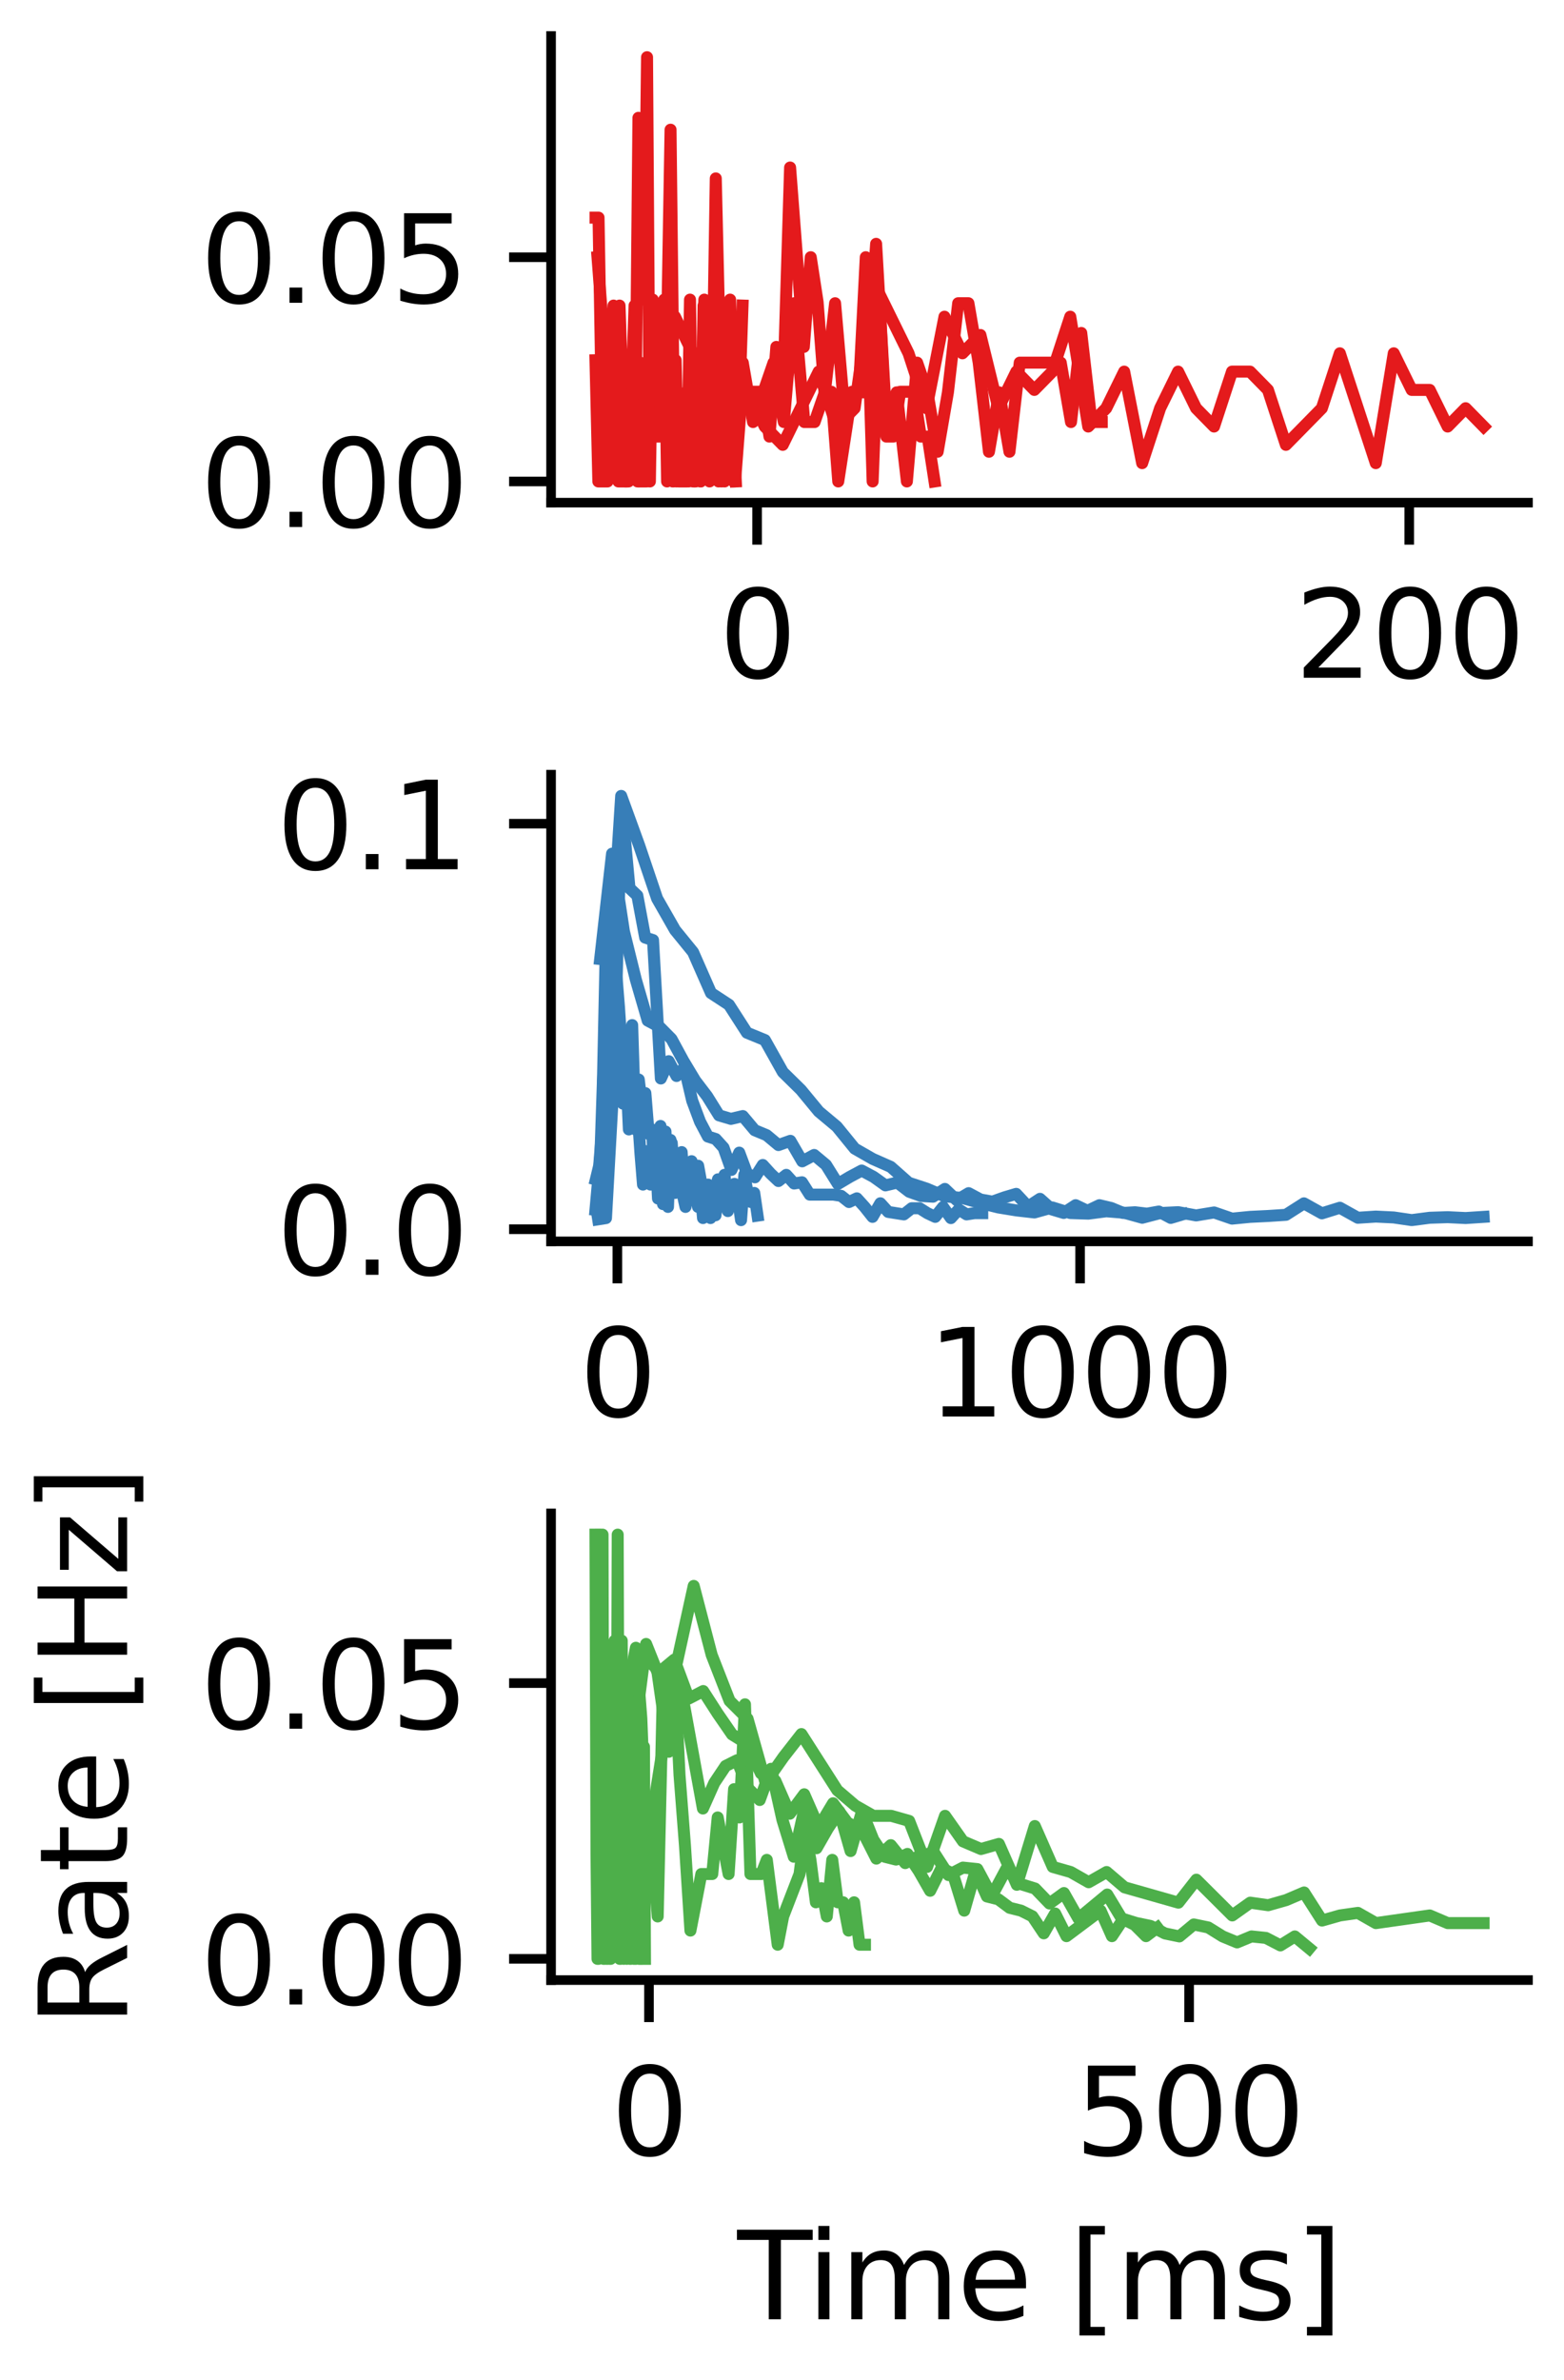 <?xml version="1.0" encoding="utf-8" standalone="no"?>
<!DOCTYPE svg PUBLIC "-//W3C//DTD SVG 1.1//EN"
  "http://www.w3.org/Graphics/SVG/1.1/DTD/svg11.dtd">
<svg xmlns:xlink="http://www.w3.org/1999/xlink" width="130.394pt" height="198.425pt" viewBox="0 0 130.394 198.425" xmlns="http://www.w3.org/2000/svg" version="1.1">
 <defs>
  <style type="text/css">*{stroke-linejoin: round; stroke-linecap: butt}</style>
 </defs>
 <g id="figure_1">
  <g id="patch_1">
   <path d="M 0 198.425 
L 130.394 198.425 
L 130.394 0 
L 0 0 
z
" style="fill: #ffffff"/>
  </g>
  <g id="axes_1">
   <g id="patch_2">
    <path d="M 45.944 41.904 
L 127.393 41.904 
L 127.393 3 
L 45.944 3 
z
" style="fill: #ffffff"/>
   </g>
   <g id="matplotlib.axis_1">
    <g id="xtick_1">
     <g id="line2d_1">
      <defs>
       <path id="m813ca7adbc" d="M 0 0 
L 0 3.5 
" style="stroke: #000000; stroke-width: 0.8"/>
      </defs>
      <g>
       <use xlink:href="#m813ca7adbc" x="63.12" y="41.904" style="stroke: #000000; stroke-width: 0.8"/>
      </g>
     </g>
     <g id="text_1">
      <!-- 0 -->
      <g transform="translate(59.939 56.502) scale(0.1 -0.1)">
       <defs>
        <path id="DejaVuSans-30" d="M 2034 4250 
Q 1547 4250 1301 3770 
Q 1056 3291 1056 2328 
Q 1056 1369 1301 889 
Q 1547 409 2034 409 
Q 2525 409 2770 889 
Q 3016 1369 3016 2328 
Q 3016 3291 2770 3770 
Q 2525 4250 2034 4250 
z
M 2034 4750 
Q 2819 4750 3233 4129 
Q 3647 3509 3647 2328 
Q 3647 1150 3233 529 
Q 2819 -91 2034 -91 
Q 1250 -91 836 529 
Q 422 1150 422 2328 
Q 422 3509 836 4129 
Q 1250 4750 2034 4750 
z
" transform="scale(0.016)"/>
       </defs>
       <use xlink:href="#DejaVuSans-30"/>
      </g>
     </g>
    </g>
    <g id="xtick_2">
     <g id="line2d_2">
      <g>
       <use xlink:href="#m813ca7adbc" x="117.492" y="41.904" style="stroke: #000000; stroke-width: 0.8"/>
      </g>
     </g>
     <g id="text_2">
      <!-- 200 -->
      <g transform="translate(107.948 56.502) scale(0.1 -0.1)">
       <defs>
        <path id="DejaVuSans-32" d="M 1228 531 
L 3431 531 
L 3431 0 
L 469 0 
L 469 531 
Q 828 903 1448 1529 
Q 2069 2156 2228 2338 
Q 2531 2678 2651 2914 
Q 2772 3150 2772 3378 
Q 2772 3750 2511 3984 
Q 2250 4219 1831 4219 
Q 1534 4219 1204 4116 
Q 875 4013 500 3803 
L 500 4441 
Q 881 4594 1212 4672 
Q 1544 4750 1819 4750 
Q 2544 4750 2975 4387 
Q 3406 4025 3406 3419 
Q 3406 3131 3298 2873 
Q 3191 2616 2906 2266 
Q 2828 2175 2409 1742 
Q 1991 1309 1228 531 
z
" transform="scale(0.016)"/>
       </defs>
       <use xlink:href="#DejaVuSans-32"/>
       <use xlink:href="#DejaVuSans-30" x="63.623"/>
       <use xlink:href="#DejaVuSans-30" x="127.246"/>
      </g>
     </g>
    </g>
   </g>
   <g id="matplotlib.axis_2">
    <g id="ytick_1">
     <g id="line2d_3">
      <defs>
       <path id="m7937f4d466" d="M 0 0 
L -3.5 0 
" style="stroke: #000000; stroke-width: 0.8"/>
      </defs>
      <g>
       <use xlink:href="#m7937f4d466" x="45.944" y="40.136" style="stroke: #000000; stroke-width: 0.8"/>
      </g>
     </g>
     <g id="text_3">
      <!-- 0.00 -->
      <g transform="translate(16.678 43.935) scale(0.1 -0.1)">
       <defs>
        <path id="DejaVuSans-2e" d="M 684 794 
L 1344 794 
L 1344 0 
L 684 0 
L 684 794 
z
" transform="scale(0.016)"/>
       </defs>
       <use xlink:href="#DejaVuSans-30"/>
       <use xlink:href="#DejaVuSans-2e" x="63.623"/>
       <use xlink:href="#DejaVuSans-30" x="95.41"/>
       <use xlink:href="#DejaVuSans-30" x="159.033"/>
      </g>
     </g>
    </g>
    <g id="ytick_2">
     <g id="line2d_4">
      <g>
       <use xlink:href="#m7937f4d466" x="45.944" y="21.442" style="stroke: #000000; stroke-width: 0.8"/>
      </g>
     </g>
     <g id="text_4">
      <!-- 0.05 -->
      <g transform="translate(16.678 25.241) scale(0.1 -0.1)">
       <defs>
        <path id="DejaVuSans-35" d="M 691 4666 
L 3169 4666 
L 3169 4134 
L 1269 4134 
L 1269 2991 
Q 1406 3038 1543 3061 
Q 1681 3084 1819 3084 
Q 2600 3084 3056 2656 
Q 3513 2228 3513 1497 
Q 3513 744 3044 326 
Q 2575 -91 1722 -91 
Q 1428 -91 1123 -41 
Q 819 9 494 109 
L 494 744 
Q 775 591 1075 516 
Q 1375 441 1709 441 
Q 2250 441 2565 725 
Q 2881 1009 2881 1497 
Q 2881 1984 2565 2268 
Q 2250 2553 1709 2553 
Q 1456 2553 1204 2497 
Q 953 2441 691 2322 
L 691 4666 
z
" transform="scale(0.016)"/>
       </defs>
       <use xlink:href="#DejaVuSans-30"/>
       <use xlink:href="#DejaVuSans-2e" x="63.623"/>
       <use xlink:href="#DejaVuSans-30" x="95.41"/>
       <use xlink:href="#DejaVuSans-35" x="159.033"/>
      </g>
     </g>
    </g>
   </g>
   <g id="line2d_5">
    <path d="M 49.652 18.143 
L 49.902 18.143 
L 50.152 32.805 
L 50.402 40.136 
L 50.652 40.136 
L 50.902 32.805 
L 51.153 25.474 
L 51.403 32.805 
L 51.653 25.474 
L 51.903 32.805 
L 52.153 40.136 
L 52.403 40.136 
L 52.653 32.805 
L 52.903 25.474 
L 53.153 40.136 
L 53.404 40.136 
L 53.654 40.136 
L 53.904 40.136 
L 54.154 32.805 
L 54.404 32.805 
L 54.654 32.805 
L 54.904 25.474 
L 55.154 32.805 
L 55.404 25.474 
L 55.655 25.474 
L 55.905 10.812 
L 56.155 32.805 
L 56.405 40.136 
L 56.655 32.805 
L 56.905 32.805 
L 57.155 32.805 
L 57.405 40.136 
L 57.655 32.805 
L 57.906 40.136 
L 58.156 32.805 
L 58.406 40.136 
L 58.656 25.474 
L 58.906 32.805 
L 59.156 40.136 
L 59.406 32.805 
L 59.656 32.805 
L 59.906 40.136 
L 60.157 25.474 
L 60.407 40.136 
L 60.657 25.474 
L 60.907 32.805 
L 61.157 40.136 
L 61.407 32.805 
L 61.657 32.805 
L 61.907 25.474 
" clip-path="url(#p41490cf75f)" style="fill: none; stroke: #e41a1c; stroke-linecap: square"/>
   </g>
   <g id="line2d_6">
    <path d="M 49.954 32.708 
L 50.81 35.184 
L 51.665 35.184 
L 52.52 30.232 
L 53.375 30.232 
L 54.23 35.184 
L 55.085 35.184 
L 55.941 35.184 
L 56.796 37.66 
L 57.651 37.66 
L 58.506 30.232 
L 59.361 37.66 
L 60.216 35.184 
L 61.072 32.708 
L 61.927 30.232 
L 62.782 35.184 
L 63.637 32.708 
L 64.492 30.232 
L 65.347 35.184 
L 66.202 25.279 
L 67.058 35.184 
L 67.913 35.184 
L 68.768 32.708 
L 69.623 25.279 
L 70.478 35.184 
L 71.333 32.708 
L 72.189 32.708 
L 73.044 20.327 
L 73.899 35.184 
L 74.754 32.708 
L 75.609 40.136 
L 76.464 30.232 
L 77.32 32.708 
L 78.175 37.66 
L 79.03 32.708 
L 79.885 25.279 
L 80.74 25.279 
L 81.595 30.232 
L 82.451 37.66 
L 83.306 32.708 
L 84.161 37.66 
L 85.016 30.232 
L 85.871 30.232 
L 86.726 30.232 
L 87.581 30.232 
L 88.437 30.232 
L 89.292 35.184 
L 90.147 27.756 
L 91.002 35.184 
L 91.857 35.184 
" clip-path="url(#p41490cf75f)" style="fill: none; stroke: #e41a1c; stroke-linecap: square"/>
   </g>
   <g id="line2d_7">
    <path d="M 50.276 37.084 
L 51.774 35.558 
L 53.273 35.558 
L 54.771 32.505 
L 56.269 26.401 
L 57.767 29.453 
L 59.266 35.558 
L 60.764 32.505 
L 62.262 32.505 
L 63.76 35.558 
L 65.259 37.084 
L 66.757 34.031 
L 68.255 30.979 
L 69.753 35.558 
L 71.252 34.031 
L 72.75 23.349 
L 74.248 26.401 
L 75.747 29.453 
L 77.245 34.031 
L 78.743 26.401 
L 80.241 29.453 
L 81.74 27.927 
L 83.238 34.031 
L 84.736 30.979 
L 86.234 32.505 
L 87.733 30.979 
L 89.231 26.401 
L 90.729 35.558 
L 92.228 34.031 
L 93.726 30.979 
L 95.224 38.61 
L 96.722 34.031 
L 98.221 30.979 
L 99.719 34.031 
L 101.217 35.558 
L 102.715 30.979 
L 104.214 30.979 
L 105.712 32.505 
L 107.21 37.084 
L 108.709 35.558 
L 110.207 34.031 
L 111.705 29.453 
L 113.203 34.031 
L 114.702 38.61 
L 116.2 29.453 
L 117.698 32.505 
L 119.196 32.505 
L 120.695 35.558 
L 122.193 34.031 
L 123.691 35.558 
" clip-path="url(#p41490cf75f)" style="fill: none; stroke: #e41a1c; stroke-linecap: square"/>
   </g>
   <g id="line2d_8">
    <path d="M 49.646 30.031 
L 49.885 40.136 
L 50.124 40.136 
L 50.363 40.136 
L 50.601 30.031 
L 50.84 35.083 
L 51.079 30.031 
L 51.318 35.083 
L 51.557 40.136 
L 51.795 40.136 
L 52.034 40.136 
L 52.273 40.136 
L 52.512 35.083 
L 52.751 35.083 
L 52.989 35.083 
L 53.228 9.821 
L 53.467 19.926 
L 53.706 24.978 
L 53.945 4.769 
L 54.183 40.136 
L 54.422 24.978 
L 54.661 30.031 
L 54.9 35.083 
L 55.139 35.083 
L 55.377 24.978 
L 55.616 40.136 
L 55.855 24.978 
L 56.094 40.136 
L 56.333 30.031 
L 56.571 40.136 
L 56.81 40.136 
L 57.049 40.136 
L 57.288 40.136 
L 57.527 24.978 
L 57.765 40.136 
L 58.004 40.136 
L 58.243 35.083 
L 58.482 35.083 
L 58.721 24.978 
L 58.959 30.031 
L 59.198 35.083 
L 59.437 30.031 
L 59.676 14.873 
L 59.915 24.978 
L 60.153 40.136 
L 60.392 35.083 
L 60.631 30.031 
L 60.87 24.978 
L 61.109 35.083 
L 61.347 40.136 
" clip-path="url(#p41490cf75f)" style="fill: none; stroke: #e41a1c; stroke-linecap: square"/>
   </g>
   <g id="line2d_9">
    <path d="M 49.814 21.442 
L 50.387 28.919 
L 50.961 36.397 
L 51.534 28.919 
L 52.108 40.136 
L 52.681 32.658 
L 53.255 40.136 
L 53.828 32.658 
L 54.402 36.397 
L 54.975 36.397 
L 55.549 25.18 
L 56.122 40.136 
L 56.696 36.397 
L 57.269 32.658 
L 57.843 32.658 
L 58.416 40.136 
L 58.99 28.919 
L 59.563 32.658 
L 60.137 36.397 
L 60.71 36.397 
L 61.284 40.136 
L 61.857 32.658 
L 62.431 32.658 
L 63.004 32.658 
L 63.578 32.658 
L 64.151 36.397 
L 64.725 28.919 
L 65.298 32.658 
L 65.872 13.964 
L 66.446 21.442 
L 67.019 28.919 
L 67.593 21.442 
L 68.166 25.18 
L 68.74 32.658 
L 69.313 32.658 
L 69.887 40.136 
L 70.46 36.397 
L 71.034 32.658 
L 71.607 32.658 
L 72.181 21.442 
L 72.754 40.136 
L 73.328 25.18 
L 73.901 36.397 
L 74.475 36.397 
L 75.048 32.658 
L 75.622 32.658 
L 76.195 32.658 
L 76.769 36.397 
L 77.342 36.397 
L 77.916 40.136 
" clip-path="url(#p41490cf75f)" style="fill: none; stroke: #e41a1c; stroke-linecap: square"/>
   </g>
   <g id="patch_3">
    <path d="M 45.944 41.904 
L 45.944 3 
" style="fill: none; stroke: #000000; stroke-width: 0.8; stroke-linejoin: miter; stroke-linecap: square"/>
   </g>
   <g id="patch_4">
    <path d="M 45.944 41.904 
L 127.393 41.904 
" style="fill: none; stroke: #000000; stroke-width: 0.8; stroke-linejoin: miter; stroke-linecap: square"/>
   </g>
  </g>
  <g id="axes_2">
   <g id="patch_5">
    <path d="M 45.944 103.486 
L 127.393 103.486 
L 127.393 64.583 
L 45.944 64.583 
z
" style="fill: #ffffff"/>
   </g>
   <g id="matplotlib.axis_3">
    <g id="xtick_3">
     <g id="line2d_10">
      <g>
       <use xlink:href="#m813ca7adbc" x="51.471" y="103.486" style="stroke: #000000; stroke-width: 0.8"/>
      </g>
     </g>
     <g id="text_5">
      <!-- 0 -->
      <g transform="translate(48.29 118.085) scale(0.1 -0.1)">
       <use xlink:href="#DejaVuSans-30"/>
      </g>
     </g>
    </g>
    <g id="xtick_4">
     <g id="line2d_11">
      <g>
       <use xlink:href="#m813ca7adbc" x="90.049" y="103.486" style="stroke: #000000; stroke-width: 0.8"/>
      </g>
     </g>
     <g id="text_6">
      <!-- 1000 -->
      <g transform="translate(77.324 118.085) scale(0.1 -0.1)">
       <defs>
        <path id="DejaVuSans-31" d="M 794 531 
L 1825 531 
L 1825 4091 
L 703 3866 
L 703 4441 
L 1819 4666 
L 2450 4666 
L 2450 531 
L 3481 531 
L 3481 0 
L 794 0 
L 794 531 
z
" transform="scale(0.016)"/>
       </defs>
       <use xlink:href="#DejaVuSans-31"/>
       <use xlink:href="#DejaVuSans-30" x="63.623"/>
       <use xlink:href="#DejaVuSans-30" x="127.246"/>
       <use xlink:href="#DejaVuSans-30" x="190.869"/>
      </g>
     </g>
    </g>
   </g>
   <g id="matplotlib.axis_4">
    <g id="ytick_3">
     <g id="line2d_12">
      <g>
       <use xlink:href="#m7937f4d466" x="45.944" y="102.474" style="stroke: #000000; stroke-width: 0.8"/>
      </g>
     </g>
     <g id="text_7">
      <!-- 0.0 -->
      <g transform="translate(23.041 106.274) scale(0.1 -0.1)">
       <use xlink:href="#DejaVuSans-30"/>
       <use xlink:href="#DejaVuSans-2e" x="63.623"/>
       <use xlink:href="#DejaVuSans-30" x="95.41"/>
      </g>
     </g>
    </g>
    <g id="ytick_4">
     <g id="line2d_13">
      <g>
       <use xlink:href="#m7937f4d466" x="45.944" y="68.666" style="stroke: #000000; stroke-width: 0.8"/>
      </g>
     </g>
     <g id="text_8">
      <!-- 0.1 -->
      <g transform="translate(23.041 72.465) scale(0.1 -0.1)">
       <use xlink:href="#DejaVuSans-30"/>
       <use xlink:href="#DejaVuSans-2e" x="63.623"/>
       <use xlink:href="#DejaVuSans-31" x="95.41"/>
      </g>
     </g>
    </g>
   </g>
   <g id="line2d_14">
    <path d="M 50.037 79.951 
L 51.028 71.166 
L 52.019 77.652 
L 53.01 81.661 
L 54.001 85.081 
L 54.992 85.611 
L 55.983 86.614 
L 56.974 88.442 
L 57.965 90.092 
L 58.956 91.39 
L 59.947 92.982 
L 60.938 93.276 
L 61.929 93.041 
L 62.92 94.22 
L 63.911 94.632 
L 64.902 95.458 
L 65.893 95.104 
L 66.884 96.814 
L 67.875 96.283 
L 68.866 97.109 
L 69.857 98.701 
L 70.848 98.111 
L 71.839 97.581 
L 72.83 98.111 
L 73.821 98.819 
L 74.812 98.583 
L 75.803 99.349 
L 76.794 99.703 
L 77.785 99.762 
L 78.776 99.114 
L 79.767 100.057 
L 80.758 99.467 
L 81.749 99.998 
L 82.74 100.175 
L 83.731 99.821 
L 84.722 99.526 
L 85.713 100.588 
L 86.704 99.939 
L 87.695 100.823 
L 88.686 101.118 
L 89.677 100.47 
L 90.668 100.941 
L 91.659 100.47 
L 92.65 100.706 
L 93.641 101.118 
L 94.632 101.059 
L 95.623 101.177 
L 96.614 101 
L 97.605 101.531 
L 98.596 101.236 
" clip-path="url(#p4dc75ebb7d)" style="fill: none; stroke: #377eb8; stroke-linecap: square"/>
   </g>
   <g id="line2d_15">
    <path d="M 49.68 98.314 
L 49.955 97.18 
L 50.23 93.776 
L 50.505 95.289 
L 50.78 84.7 
L 51.055 85.079 
L 51.33 80.541 
L 51.605 83.944 
L 51.88 88.104 
L 52.155 88.104 
L 52.43 94.155 
L 52.705 85.457 
L 52.98 94.155 
L 53.256 89.995 
L 53.531 92.264 
L 53.806 91.129 
L 54.081 94.533 
L 54.356 94.155 
L 54.631 98.693 
L 54.906 94.533 
L 55.181 94.533 
L 55.456 100.205 
L 55.731 96.424 
L 56.006 95.289 
L 56.281 99.449 
L 56.556 97.936 
L 56.832 96.045 
L 57.107 100.205 
L 57.382 97.936 
L 57.657 96.802 
L 57.932 98.693 
L 58.207 97.18 
L 58.482 98.693 
L 58.757 99.071 
L 59.032 100.205 
L 59.307 99.071 
L 59.582 99.449 
L 59.857 98.314 
L 60.132 99.449 
L 60.407 97.936 
L 60.683 100.962 
L 60.958 99.071 
L 61.233 98.693 
L 61.508 99.827 
L 61.783 101.718 
L 62.058 97.936 
L 62.333 99.449 
L 62.608 100.205 
L 62.883 99.449 
L 63.158 101.34 
" clip-path="url(#p4dc75ebb7d)" style="fill: none; stroke: #377eb8; stroke-linecap: square"/>
   </g>
   <g id="line2d_16">
    <path d="M 49.869 101.65 
L 50.522 101.547 
L 51.176 89.804 
L 51.829 67.038 
L 52.483 74.043 
L 53.136 74.661 
L 53.79 78.164 
L 54.444 78.37 
L 55.097 89.907 
L 55.751 88.465 
L 56.404 89.701 
L 57.058 88.98 
L 57.711 91.761 
L 58.365 93.512 
L 59.018 94.748 
L 59.672 94.955 
L 60.325 95.676 
L 60.979 97.53 
L 61.632 96.088 
L 62.286 97.839 
L 62.94 98.148 
L 63.593 97.118 
L 64.247 97.839 
L 64.9 98.457 
L 65.554 97.942 
L 66.207 98.663 
L 66.861 98.56 
L 67.514 99.59 
L 68.168 99.59 
L 68.821 99.59 
L 69.475 99.59 
L 70.129 99.693 
L 70.782 100.208 
L 71.436 99.899 
L 72.089 100.62 
L 72.743 101.444 
L 73.396 100.311 
L 74.05 101.032 
L 74.703 101.135 
L 75.357 101.238 
L 76.01 100.723 
L 76.664 100.723 
L 77.317 101.135 
L 77.971 101.444 
L 78.625 100.62 
L 79.278 101.547 
L 79.932 100.826 
L 80.585 101.238 
L 81.239 101.135 
L 81.892 101.135 
" clip-path="url(#p4dc75ebb7d)" style="fill: none; stroke: #377eb8; stroke-linecap: square"/>
   </g>
   <g id="line2d_17">
    <path d="M 49.646 100.846 
L 49.855 98.519 
L 50.063 96.192 
L 50.272 89.91 
L 50.48 80.137 
L 50.689 83.86 
L 50.897 85.023 
L 51.106 86.885 
L 51.314 89.677 
L 51.523 87.35 
L 51.731 89.677 
L 51.939 92.004 
L 52.148 88.979 
L 52.356 88.514 
L 52.565 93.167 
L 52.773 91.771 
L 52.982 92.469 
L 53.19 93.167 
L 53.399 96.192 
L 53.607 98.751 
L 53.816 95.959 
L 54.024 96.192 
L 54.233 98.751 
L 54.441 96.192 
L 54.65 95.727 
L 54.858 99.915 
L 55.067 93.865 
L 55.275 100.38 
L 55.484 94.331 
L 55.692 100.613 
L 55.9 95.029 
L 56.109 98.751 
L 56.317 98.519 
L 56.526 99.217 
L 56.734 98.984 
L 56.943 99.682 
L 57.151 100.613 
L 57.36 98.519 
L 57.568 99.217 
L 57.777 99.45 
L 57.985 99.682 
L 58.194 100.613 
L 58.402 99.217 
L 58.611 101.544 
L 58.819 100.148 
L 59.028 98.751 
L 59.236 101.544 
L 59.445 100.148 
L 59.653 101.311 
L 59.862 99.682 
" clip-path="url(#p4dc75ebb7d)" style="fill: none; stroke: #377eb8; stroke-linecap: square"/>
   </g>
   <g id="line2d_18">
    <path d="M 50.291 89.894 
L 51.789 66.351 
L 53.287 70.471 
L 54.785 74.91 
L 56.283 77.534 
L 57.781 79.373 
L 59.279 82.782 
L 60.777 83.763 
L 62.275 86.093 
L 63.773 86.706 
L 65.271 89.379 
L 66.769 90.85 
L 68.267 92.665 
L 69.765 93.916 
L 71.262 95.755 
L 72.76 96.613 
L 74.258 97.275 
L 75.756 98.6 
L 77.254 99.09 
L 78.752 99.728 
L 80.25 99.875 
L 81.748 100.292 
L 83.246 100.66 
L 84.744 100.905 
L 86.242 101.076 
L 87.74 100.66 
L 89.238 101.126 
L 90.736 101.175 
L 92.234 100.978 
L 93.732 101.101 
L 95.23 101.518 
L 96.728 101.126 
L 98.226 101.052 
L 99.724 101.322 
L 101.222 101.076 
L 102.72 101.591 
L 104.218 101.444 
L 105.716 101.371 
L 107.214 101.273 
L 108.712 100.316 
L 110.21 101.15 
L 111.708 100.684 
L 113.205 101.518 
L 114.703 101.42 
L 116.201 101.493 
L 117.699 101.714 
L 119.197 101.518 
L 120.695 101.469 
L 122.193 101.542 
L 123.691 101.444 
" clip-path="url(#p4dc75ebb7d)" style="fill: none; stroke: #377eb8; stroke-linecap: square"/>
   </g>
   <g id="patch_6">
    <path d="M 45.944 103.486 
L 45.944 64.583 
" style="fill: none; stroke: #000000; stroke-width: 0.8; stroke-linejoin: miter; stroke-linecap: square"/>
   </g>
   <g id="patch_7">
    <path d="M 45.944 103.486 
L 127.393 103.486 
" style="fill: none; stroke: #000000; stroke-width: 0.8; stroke-linejoin: miter; stroke-linecap: square"/>
   </g>
  </g>
  <g id="axes_3">
   <g id="patch_8">
    <path d="M 45.944 165.069 
L 127.393 165.069 
L 127.393 126.165 
L 45.944 126.165 
z
" style="fill: #ffffff"/>
   </g>
   <g id="matplotlib.axis_5">
    <g id="xtick_5">
     <g id="line2d_19">
      <g>
       <use xlink:href="#m813ca7adbc" x="54.107" y="165.069" style="stroke: #000000; stroke-width: 0.8"/>
      </g>
     </g>
     <g id="text_9">
      <!-- 0 -->
      <g transform="translate(50.926 179.667) scale(0.1 -0.1)">
       <use xlink:href="#DejaVuSans-30"/>
      </g>
     </g>
    </g>
    <g id="xtick_6">
     <g id="line2d_20">
      <g>
       <use xlink:href="#m813ca7adbc" x="99.139" y="165.069" style="stroke: #000000; stroke-width: 0.8"/>
      </g>
     </g>
     <g id="text_10">
      <!-- 500 -->
      <g transform="translate(89.595 179.667) scale(0.1 -0.1)">
       <use xlink:href="#DejaVuSans-35"/>
       <use xlink:href="#DejaVuSans-30" x="63.623"/>
       <use xlink:href="#DejaVuSans-30" x="127.246"/>
      </g>
     </g>
    </g>
    <g id="text_11">
     <!-- Time [ms] -->
     <g transform="translate(61.47 193.345) scale(0.1 -0.1)">
      <defs>
       <path id="DejaVuSans-54" d="M -19 4666 
L 3928 4666 
L 3928 4134 
L 2272 4134 
L 2272 0 
L 1638 0 
L 1638 4134 
L -19 4134 
L -19 4666 
z
" transform="scale(0.016)"/>
       <path id="DejaVuSans-69" d="M 603 3500 
L 1178 3500 
L 1178 0 
L 603 0 
L 603 3500 
z
M 603 4863 
L 1178 4863 
L 1178 4134 
L 603 4134 
L 603 4863 
z
" transform="scale(0.016)"/>
       <path id="DejaVuSans-6d" d="M 3328 2828 
Q 3544 3216 3844 3400 
Q 4144 3584 4550 3584 
Q 5097 3584 5394 3201 
Q 5691 2819 5691 2113 
L 5691 0 
L 5113 0 
L 5113 2094 
Q 5113 2597 4934 2840 
Q 4756 3084 4391 3084 
Q 3944 3084 3684 2787 
Q 3425 2491 3425 1978 
L 3425 0 
L 2847 0 
L 2847 2094 
Q 2847 2600 2669 2842 
Q 2491 3084 2119 3084 
Q 1678 3084 1418 2786 
Q 1159 2488 1159 1978 
L 1159 0 
L 581 0 
L 581 3500 
L 1159 3500 
L 1159 2956 
Q 1356 3278 1631 3431 
Q 1906 3584 2284 3584 
Q 2666 3584 2933 3390 
Q 3200 3197 3328 2828 
z
" transform="scale(0.016)"/>
       <path id="DejaVuSans-65" d="M 3597 1894 
L 3597 1613 
L 953 1613 
Q 991 1019 1311 708 
Q 1631 397 2203 397 
Q 2534 397 2845 478 
Q 3156 559 3463 722 
L 3463 178 
Q 3153 47 2828 -22 
Q 2503 -91 2169 -91 
Q 1331 -91 842 396 
Q 353 884 353 1716 
Q 353 2575 817 3079 
Q 1281 3584 2069 3584 
Q 2775 3584 3186 3129 
Q 3597 2675 3597 1894 
z
M 3022 2063 
Q 3016 2534 2758 2815 
Q 2500 3097 2075 3097 
Q 1594 3097 1305 2825 
Q 1016 2553 972 2059 
L 3022 2063 
z
" transform="scale(0.016)"/>
       <path id="DejaVuSans-20" transform="scale(0.016)"/>
       <path id="DejaVuSans-5b" d="M 550 4863 
L 1875 4863 
L 1875 4416 
L 1125 4416 
L 1125 -397 
L 1875 -397 
L 1875 -844 
L 550 -844 
L 550 4863 
z
" transform="scale(0.016)"/>
       <path id="DejaVuSans-73" d="M 2834 3397 
L 2834 2853 
Q 2591 2978 2328 3040 
Q 2066 3103 1784 3103 
Q 1356 3103 1142 2972 
Q 928 2841 928 2578 
Q 928 2378 1081 2264 
Q 1234 2150 1697 2047 
L 1894 2003 
Q 2506 1872 2764 1633 
Q 3022 1394 3022 966 
Q 3022 478 2636 193 
Q 2250 -91 1575 -91 
Q 1294 -91 989 -36 
Q 684 19 347 128 
L 347 722 
Q 666 556 975 473 
Q 1284 391 1588 391 
Q 1994 391 2212 530 
Q 2431 669 2431 922 
Q 2431 1156 2273 1281 
Q 2116 1406 1581 1522 
L 1381 1569 
Q 847 1681 609 1914 
Q 372 2147 372 2553 
Q 372 3047 722 3315 
Q 1072 3584 1716 3584 
Q 2034 3584 2315 3537 
Q 2597 3491 2834 3397 
z
" transform="scale(0.016)"/>
       <path id="DejaVuSans-5d" d="M 1947 4863 
L 1947 -844 
L 622 -844 
L 622 -397 
L 1369 -397 
L 1369 4416 
L 622 4416 
L 622 4863 
L 1947 4863 
z
" transform="scale(0.016)"/>
      </defs>
      <use xlink:href="#DejaVuSans-54"/>
      <use xlink:href="#DejaVuSans-69" x="57.959"/>
      <use xlink:href="#DejaVuSans-6d" x="85.742"/>
      <use xlink:href="#DejaVuSans-65" x="183.154"/>
      <use xlink:href="#DejaVuSans-20" x="244.678"/>
      <use xlink:href="#DejaVuSans-5b" x="276.465"/>
      <use xlink:href="#DejaVuSans-6d" x="315.479"/>
      <use xlink:href="#DejaVuSans-73" x="412.891"/>
      <use xlink:href="#DejaVuSans-5d" x="464.99"/>
     </g>
    </g>
   </g>
   <g id="matplotlib.axis_6">
    <g id="ytick_5">
     <g id="line2d_21">
      <g>
       <use xlink:href="#m7937f4d466" x="45.944" y="163.3" style="stroke: #000000; stroke-width: 0.8"/>
      </g>
     </g>
     <g id="text_12">
      <!-- 0.00 -->
      <g transform="translate(16.678 167.1) scale(0.1 -0.1)">
       <use xlink:href="#DejaVuSans-30"/>
       <use xlink:href="#DejaVuSans-2e" x="63.623"/>
       <use xlink:href="#DejaVuSans-30" x="95.41"/>
       <use xlink:href="#DejaVuSans-30" x="159.033"/>
      </g>
     </g>
    </g>
    <g id="ytick_6">
     <g id="line2d_22">
      <g>
       <use xlink:href="#m7937f4d466" x="45.944" y="140.312" style="stroke: #000000; stroke-width: 0.8"/>
      </g>
     </g>
     <g id="text_13">
      <!-- 0.05 -->
      <g transform="translate(16.678 144.111) scale(0.1 -0.1)">
       <use xlink:href="#DejaVuSans-30"/>
       <use xlink:href="#DejaVuSans-2e" x="63.623"/>
       <use xlink:href="#DejaVuSans-30" x="95.41"/>
       <use xlink:href="#DejaVuSans-35" x="159.033"/>
      </g>
     </g>
    </g>
    <g id="text_14">
     <!-- Rate [Hz] -->
     <g transform="translate(10.599 168.954) rotate(-90) scale(0.1 -0.1)">
      <defs>
       <path id="DejaVuSans-52" d="M 2841 2188 
Q 3044 2119 3236 1894 
Q 3428 1669 3622 1275 
L 4263 0 
L 3584 0 
L 2988 1197 
Q 2756 1666 2539 1819 
Q 2322 1972 1947 1972 
L 1259 1972 
L 1259 0 
L 628 0 
L 628 4666 
L 2053 4666 
Q 2853 4666 3247 4331 
Q 3641 3997 3641 3322 
Q 3641 2881 3436 2590 
Q 3231 2300 2841 2188 
z
M 1259 4147 
L 1259 2491 
L 2053 2491 
Q 2509 2491 2742 2702 
Q 2975 2913 2975 3322 
Q 2975 3731 2742 3939 
Q 2509 4147 2053 4147 
L 1259 4147 
z
" transform="scale(0.016)"/>
       <path id="DejaVuSans-61" d="M 2194 1759 
Q 1497 1759 1228 1600 
Q 959 1441 959 1056 
Q 959 750 1161 570 
Q 1363 391 1709 391 
Q 2188 391 2477 730 
Q 2766 1069 2766 1631 
L 2766 1759 
L 2194 1759 
z
M 3341 1997 
L 3341 0 
L 2766 0 
L 2766 531 
Q 2569 213 2275 61 
Q 1981 -91 1556 -91 
Q 1019 -91 701 211 
Q 384 513 384 1019 
Q 384 1609 779 1909 
Q 1175 2209 1959 2209 
L 2766 2209 
L 2766 2266 
Q 2766 2663 2505 2880 
Q 2244 3097 1772 3097 
Q 1472 3097 1187 3025 
Q 903 2953 641 2809 
L 641 3341 
Q 956 3463 1253 3523 
Q 1550 3584 1831 3584 
Q 2591 3584 2966 3190 
Q 3341 2797 3341 1997 
z
" transform="scale(0.016)"/>
       <path id="DejaVuSans-74" d="M 1172 4494 
L 1172 3500 
L 2356 3500 
L 2356 3053 
L 1172 3053 
L 1172 1153 
Q 1172 725 1289 603 
Q 1406 481 1766 481 
L 2356 481 
L 2356 0 
L 1766 0 
Q 1100 0 847 248 
Q 594 497 594 1153 
L 594 3053 
L 172 3053 
L 172 3500 
L 594 3500 
L 594 4494 
L 1172 4494 
z
" transform="scale(0.016)"/>
       <path id="DejaVuSans-48" d="M 628 4666 
L 1259 4666 
L 1259 2753 
L 3553 2753 
L 3553 4666 
L 4184 4666 
L 4184 0 
L 3553 0 
L 3553 2222 
L 1259 2222 
L 1259 0 
L 628 0 
L 628 4666 
z
" transform="scale(0.016)"/>
       <path id="DejaVuSans-7a" d="M 353 3500 
L 3084 3500 
L 3084 2975 
L 922 459 
L 3084 459 
L 3084 0 
L 275 0 
L 275 525 
L 2438 3041 
L 353 3041 
L 353 3500 
z
" transform="scale(0.016)"/>
      </defs>
      <use xlink:href="#DejaVuSans-52"/>
      <use xlink:href="#DejaVuSans-61" x="67.232"/>
      <use xlink:href="#DejaVuSans-74" x="128.512"/>
      <use xlink:href="#DejaVuSans-65" x="167.721"/>
      <use xlink:href="#DejaVuSans-20" x="229.244"/>
      <use xlink:href="#DejaVuSans-5b" x="261.031"/>
      <use xlink:href="#DejaVuSans-48" x="300.045"/>
      <use xlink:href="#DejaVuSans-7a" x="375.24"/>
      <use xlink:href="#DejaVuSans-5d" x="427.73"/>
     </g>
    </g>
   </g>
   <g id="line2d_23">
    <path d="M 49.832 156.227 
L 50.286 156.227 
L 50.741 158.585 
L 51.196 155.048 
L 51.651 151.511 
L 52.105 147.975 
L 52.56 139.722 
L 53.015 137.365 
L 53.47 143.259 
L 53.925 155.048 
L 54.379 153.869 
L 54.834 159.764 
L 55.289 139.722 
L 55.744 142.08 
L 56.198 138.543 
L 56.653 147.975 
L 57.108 153.869 
L 57.563 160.943 
L 58.018 158.585 
L 58.472 156.227 
L 58.927 156.227 
L 59.382 156.227 
L 59.837 151.511 
L 60.292 153.869 
L 60.746 156.227 
L 61.201 149.154 
L 61.656 151.511 
L 62.111 142.08 
L 62.565 156.227 
L 63.02 156.227 
L 63.475 156.227 
L 63.93 155.048 
L 64.385 158.585 
L 64.839 162.121 
L 65.294 159.764 
L 65.749 158.585 
L 66.204 157.406 
L 66.659 156.227 
L 67.113 152.69 
L 67.568 155.048 
L 68.023 158.585 
L 68.478 157.406 
L 68.932 159.764 
L 69.387 155.048 
L 69.842 158.585 
L 70.297 158.585 
L 70.752 160.943 
L 71.206 158.585 
L 71.661 162.121 
L 72.116 162.121 
" clip-path="url(#p4bfab7e1d1)" style="fill: none; stroke: #4daf4a; stroke-linecap: square"/>
   </g>
   <g id="line2d_24">
    <path d="M 49.646 127.933 
L 49.73 154.459 
L 49.815 163.3 
L 49.899 163.3 
L 49.983 154.459 
L 50.067 154.459 
L 50.152 145.617 
L 50.236 127.933 
L 50.32 163.3 
L 50.404 163.3 
L 50.489 145.617 
L 50.573 163.3 
L 50.657 163.3 
L 50.741 145.617 
L 50.825 163.3 
L 50.91 163.3 
L 50.994 154.459 
L 51.078 145.617 
L 51.162 145.617 
L 51.247 136.775 
L 51.331 145.617 
L 51.415 154.459 
L 51.499 127.933 
L 51.583 154.459 
L 51.668 163.3 
L 51.752 163.3 
L 51.836 136.775 
L 51.92 154.459 
L 52.005 163.3 
L 52.089 154.459 
L 52.173 154.459 
L 52.257 163.3 
L 52.342 154.459 
L 52.426 154.459 
L 52.51 163.3 
L 52.594 163.3 
L 52.678 145.617 
L 52.763 154.459 
L 52.847 163.3 
L 52.931 163.3 
L 53.015 163.3 
L 53.1 154.459 
L 53.184 154.459 
L 53.268 163.3 
L 53.352 154.459 
L 53.436 154.459 
L 53.521 154.459 
L 53.605 154.459 
L 53.689 145.617 
L 53.773 163.3 
" clip-path="url(#p4bfab7e1d1)" style="fill: none; stroke: #4daf4a; stroke-linecap: square"/>
   </g>
   <g id="line2d_25">
    <path d="M 50.206 158.436 
L 51.409 149.58 
L 52.612 142.095 
L 53.815 138.229 
L 55.018 139.351 
L 56.221 138.353 
L 57.424 141.597 
L 58.627 140.973 
L 59.83 142.844 
L 61.033 144.59 
L 62.236 145.339 
L 63.439 147.833 
L 64.642 148.457 
L 65.845 151.201 
L 67.048 149.58 
L 68.251 152.324 
L 69.454 150.328 
L 70.657 151.95 
L 71.86 152.573 
L 73.063 154.943 
L 74.266 153.821 
L 75.469 155.317 
L 76.672 154.694 
L 77.875 154.444 
L 79.078 156.315 
L 80.281 155.692 
L 81.484 155.816 
L 82.687 158.062 
L 83.89 155.816 
L 85.094 157.064 
L 86.297 157.438 
L 87.5 158.685 
L 88.703 157.812 
L 89.906 159.933 
L 91.109 158.935 
L 92.312 157.937 
L 93.515 159.933 
L 94.718 160.307 
L 95.921 160.556 
L 97.124 161.18 
L 98.327 161.429 
L 99.53 160.431 
L 100.733 160.681 
L 101.936 161.429 
L 103.139 161.928 
L 104.342 161.429 
L 105.545 161.554 
L 106.748 162.178 
L 107.951 161.429 
L 109.154 162.427 
" clip-path="url(#p4bfab7e1d1)" style="fill: none; stroke: #4daf4a; stroke-linecap: square"/>
   </g>
   <g id="line2d_26">
    <path d="M 50.352 160.106 
L 51.849 160.958 
L 53.346 157.976 
L 54.843 148.393 
L 56.339 139.023 
L 57.836 132.209 
L 59.333 137.959 
L 60.829 141.792 
L 62.326 143.283 
L 63.823 148.606 
L 65.32 146.477 
L 66.816 144.56 
L 68.313 146.903 
L 69.81 149.245 
L 71.306 150.523 
L 72.803 151.375 
L 74.3 151.375 
L 75.797 151.801 
L 77.293 155.634 
L 78.79 151.375 
L 80.287 153.504 
L 81.783 154.143 
L 83.28 153.717 
L 84.777 157.125 
L 86.273 152.227 
L 87.77 155.634 
L 89.267 156.06 
L 90.764 156.912 
L 92.26 156.06 
L 93.757 157.338 
L 95.254 157.764 
L 96.75 158.189 
L 98.247 158.615 
L 99.744 156.699 
L 101.241 158.189 
L 102.737 159.68 
L 104.234 158.615 
L 105.731 158.828 
L 107.227 158.402 
L 108.724 157.764 
L 110.221 160.106 
L 111.718 159.68 
L 113.214 159.467 
L 114.711 160.319 
L 116.208 160.106 
L 117.704 159.893 
L 119.201 159.68 
L 120.698 160.319 
L 122.195 160.319 
L 123.691 160.319 
" clip-path="url(#p4bfab7e1d1)" style="fill: none; stroke: #4daf4a; stroke-linecap: square"/>
   </g>
   <g id="line2d_27">
    <path d="M 50.078 160.699 
L 51.025 161.172 
L 51.972 151.711 
L 52.92 144.38 
L 53.867 137.048 
L 54.814 139.413 
L 55.761 146.035 
L 56.709 140.359 
L 57.656 145.562 
L 58.603 150.765 
L 59.55 148.637 
L 60.498 147.218 
L 61.445 146.745 
L 62.392 149.11 
L 63.339 150.056 
L 64.287 147.454 
L 65.234 151.711 
L 66.181 154.786 
L 67.128 150.529 
L 68.076 154.077 
L 69.023 152.421 
L 69.97 151.002 
L 70.917 154.313 
L 71.865 151.002 
L 72.812 153.367 
L 73.759 154.786 
L 74.706 155.023 
L 75.654 154.55 
L 76.601 155.969 
L 77.548 157.624 
L 78.495 155.732 
L 79.443 156.205 
L 80.39 159.28 
L 81.337 155.969 
L 82.284 158.097 
L 83.232 158.334 
L 84.179 159.043 
L 85.126 159.28 
L 86.073 159.753 
L 87.021 161.172 
L 87.968 159.516 
L 88.915 161.408 
L 89.862 160.699 
L 90.81 159.989 
L 91.757 159.28 
L 92.704 161.408 
L 93.651 159.989 
L 94.599 160.462 
L 95.546 161.408 
L 96.493 160.699 
" clip-path="url(#p4bfab7e1d1)" style="fill: none; stroke: #4daf4a; stroke-linecap: square"/>
   </g>
   <g id="patch_9">
    <path d="M 45.944 165.069 
L 45.944 126.165 
" style="fill: none; stroke: #000000; stroke-width: 0.8; stroke-linejoin: miter; stroke-linecap: square"/>
   </g>
   <g id="patch_10">
    <path d="M 45.944 165.069 
L 127.393 165.069 
" style="fill: none; stroke: #000000; stroke-width: 0.8; stroke-linejoin: miter; stroke-linecap: square"/>
   </g>
  </g>
 </g>
 <defs>
  <clipPath id="p41490cf75f">
   <rect x="45.944" y="3" width="81.449" height="38.904"/>
  </clipPath>
  <clipPath id="p4dc75ebb7d">
   <rect x="45.944" y="64.583" width="81.449" height="38.904"/>
  </clipPath>
  <clipPath id="p4bfab7e1d1">
   <rect x="45.944" y="126.165" width="81.449" height="38.904"/>
  </clipPath>
 </defs>
</svg>
